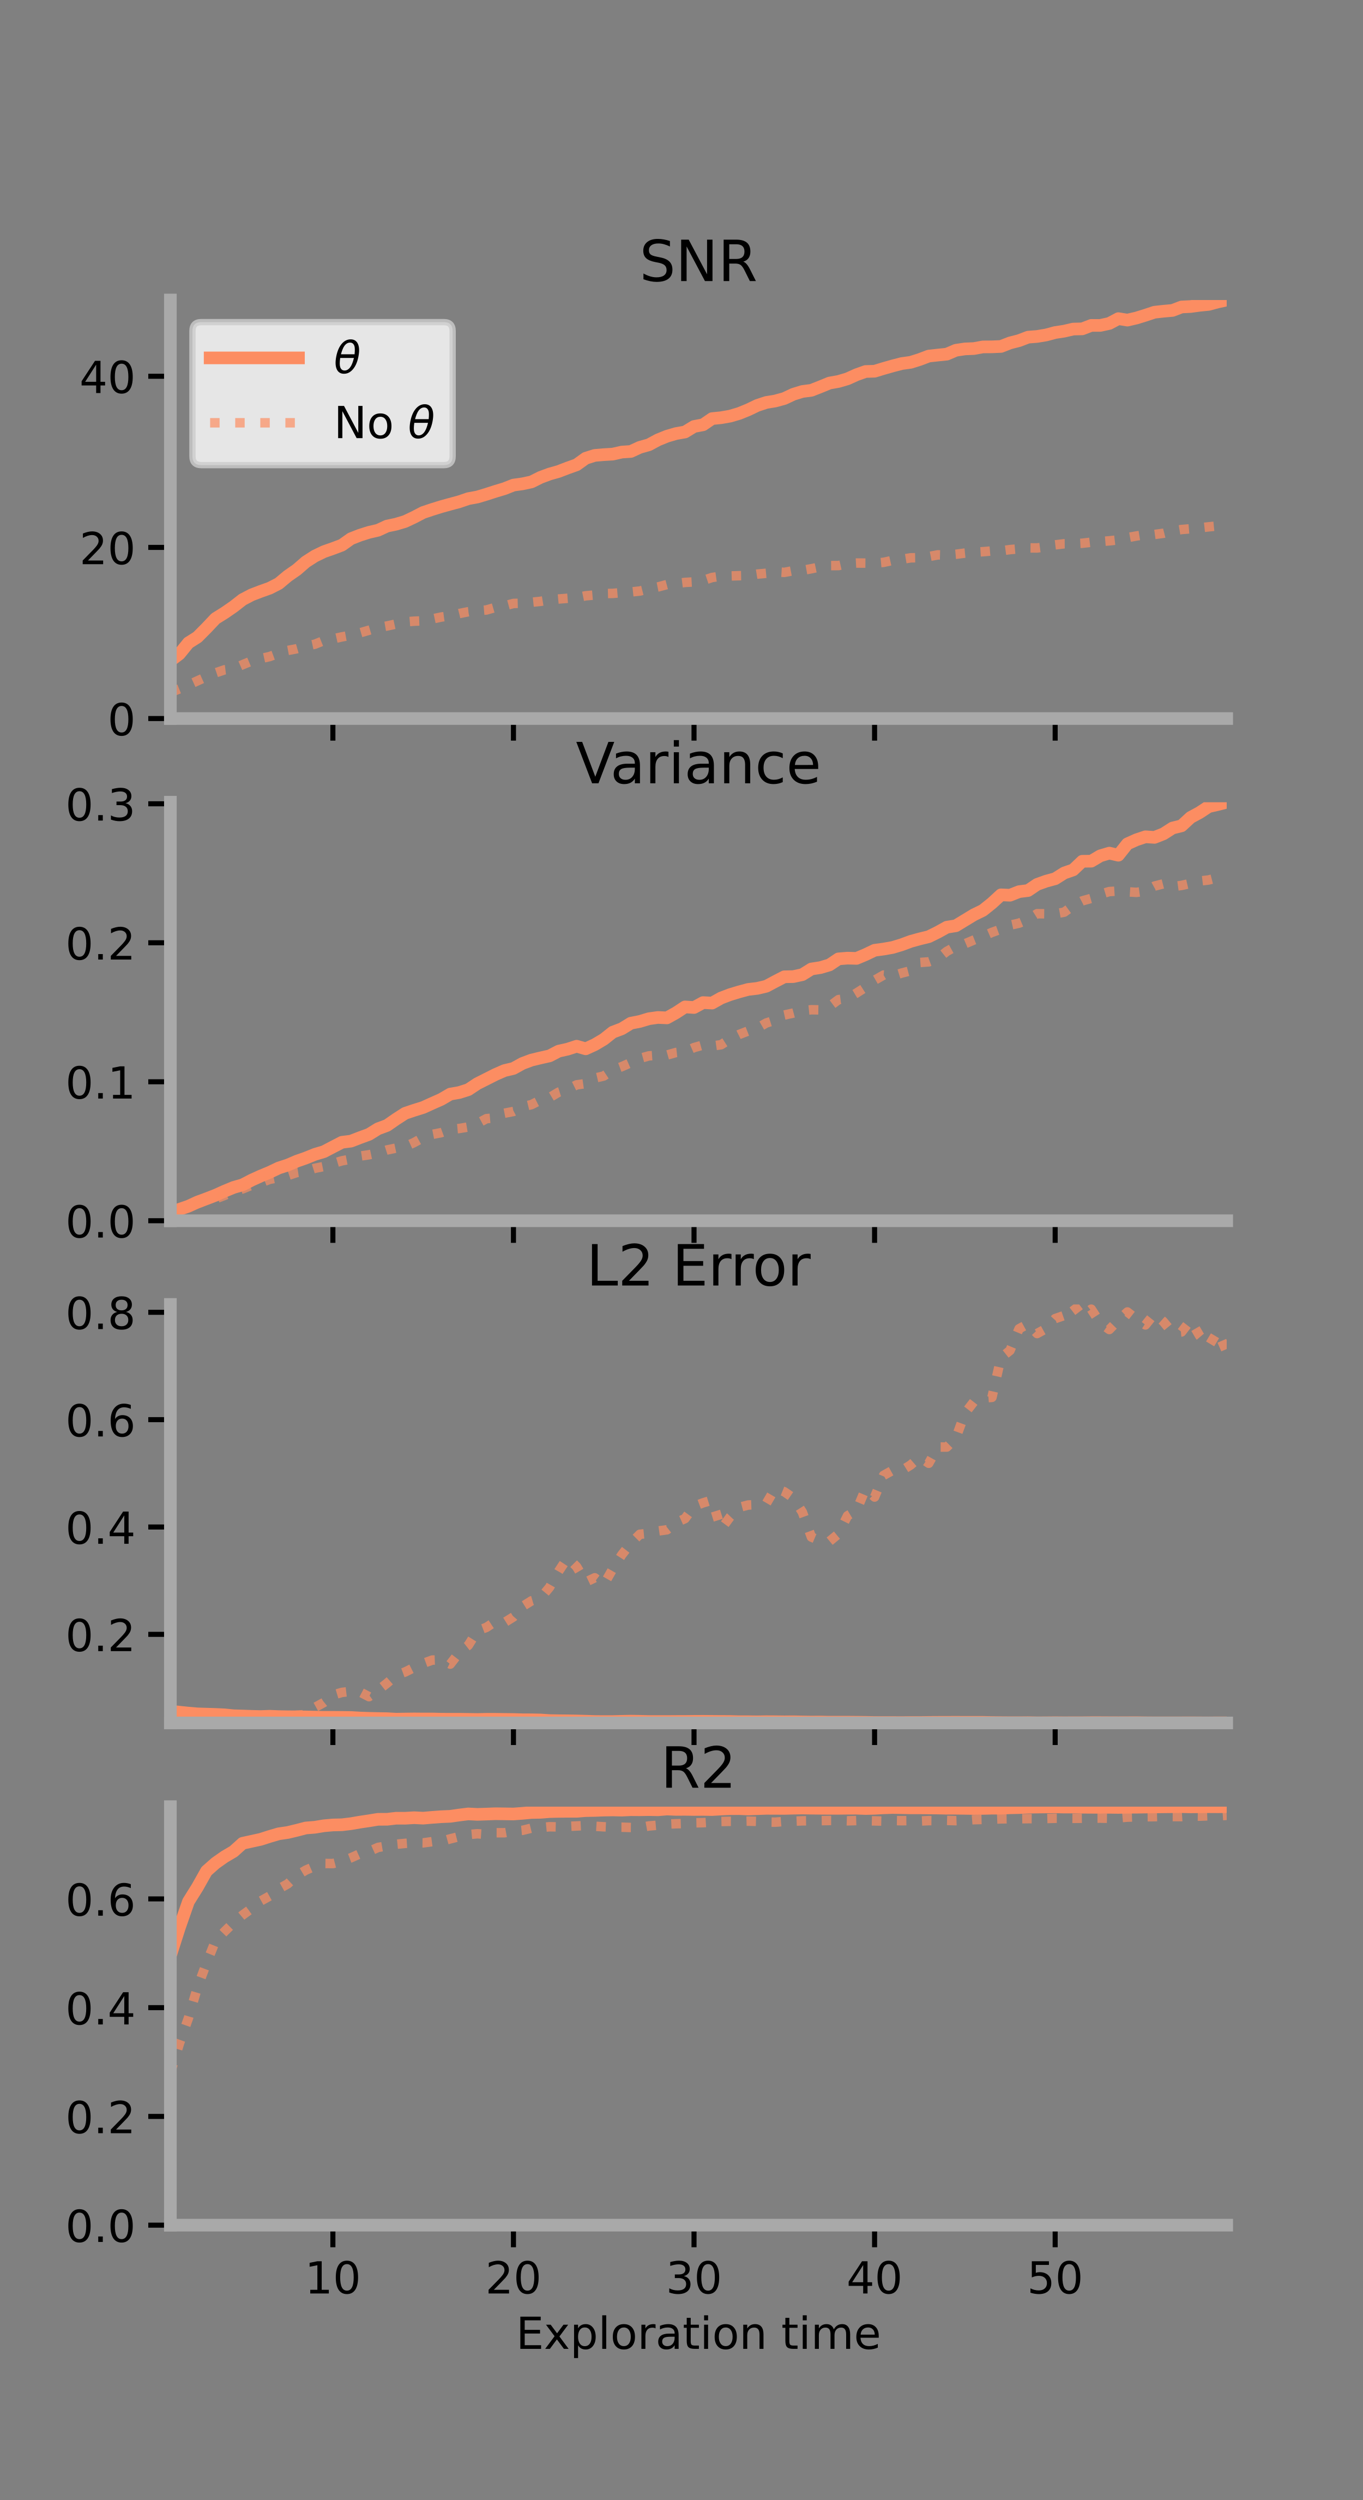 <?xml version="1.0" encoding="utf-8" standalone="no"?>
<!DOCTYPE svg PUBLIC "-//W3C//DTD SVG 1.1//EN"
  "http://www.w3.org/Graphics/SVG/1.1/DTD/svg11.dtd">
<!-- Created with matplotlib (https://matplotlib.org/) -->
<svg height="396pt" version="1.1" viewBox="0 0 216 396" width="216pt" xmlns="http://www.w3.org/2000/svg" xmlns:xlink="http://www.w3.org/1999/xlink">
 <rect x="0" y="0" width="216" height="396" fill="#808080" stroke="none"/>
 <defs>
  <style type="text/css">*{stroke-linecap:butt;stroke-linejoin:round;}</style>
 </defs>
 <g id="figure_1">
  <g id="patch_1">
   <path d="M 0 396 
L 216 396 
L 216 0 
L 0 0 
z
" style="fill:none;"/>
  </g>
  <g id="axes_1">
   <g id="patch_2">
    <path d="M 27 113.807 
L 194.4 113.807 
L 194.4 47.52 
L 27 47.52 
z
" style="fill:none;"/>
   </g>
   <g id="matplotlib.axis_1">
    <g id="xtick_1">
     <g id="line2d_1">
      <defs>
       <path d="M 0 0 
L 0 3.5 
" id="m65a895819c" style="stroke:#000000;stroke-width:0.8;"/>
      </defs>
      <g>
       <use style="stroke:#000000;stroke-width:0.8;" x="52.754" xlink:href="#m65a895819c" y="113.807"/>
      </g>
     </g>
    </g>
    <g id="xtick_2">
     <g id="line2d_2">
      <g>
       <use style="stroke:#000000;stroke-width:0.8;" x="81.369" xlink:href="#m65a895819c" y="113.807"/>
      </g>
     </g>
    </g>
    <g id="xtick_3">
     <g id="line2d_3">
      <g>
       <use style="stroke:#000000;stroke-width:0.8;" x="109.984" xlink:href="#m65a895819c" y="113.807"/>
      </g>
     </g>
    </g>
    <g id="xtick_4">
     <g id="line2d_4">
      <g>
       <use style="stroke:#000000;stroke-width:0.8;" x="138.599" xlink:href="#m65a895819c" y="113.807"/>
      </g>
     </g>
    </g>
    <g id="xtick_5">
     <g id="line2d_5">
      <g>
       <use style="stroke:#000000;stroke-width:0.8;" x="167.215" xlink:href="#m65a895819c" y="113.807"/>
      </g>
     </g>
    </g>
   </g>
   <g id="matplotlib.axis_2">
    <g id="ytick_1">
     <g id="line2d_6">
      <defs>
       <path d="M 0 0 
L -3.5 0 
" id="m7d1be592c9" style="stroke:#000000;stroke-width:0.8;"/>
      </defs>
      <g>
       <use style="stroke:#000000;stroke-width:0.8;" x="27" xlink:href="#m7d1be592c9" y="113.807"/>
      </g>
     </g>
     <g id="text_1">
      <!-- 0 -->
      <g transform="translate(17.046 116.466)scale(0.07 -0.07)">
       <defs>
        <path d="M 31.781 66.406 
Q 24.172 66.406 20.328 58.906 
Q 16.5 51.422 16.5 36.375 
Q 16.5 21.391 20.328 13.891 
Q 24.172 6.391 31.781 6.391 
Q 39.453 6.391 43.281 13.891 
Q 47.125 21.391 47.125 36.375 
Q 47.125 51.422 43.281 58.906 
Q 39.453 66.406 31.781 66.406 
z
M 31.781 74.219 
Q 44.047 74.219 50.516 64.516 
Q 56.984 54.828 56.984 36.375 
Q 56.984 17.969 50.516 8.266 
Q 44.047 -1.422 31.781 -1.422 
Q 19.531 -1.422 13.062 8.266 
Q 6.594 17.969 6.594 36.375 
Q 6.594 54.828 13.062 64.516 
Q 19.531 74.219 31.781 74.219 
z
" id="DejaVuSans-48"/>
       </defs>
       <use xlink:href="#DejaVuSans-48"/>
      </g>
     </g>
    </g>
    <g id="ytick_2">
     <g id="line2d_7">
      <g>
       <use style="stroke:#000000;stroke-width:0.8;" x="27" xlink:href="#m7d1be592c9" y="86.701"/>
      </g>
     </g>
     <g id="text_2">
      <!-- 20 -->
      <g transform="translate(12.592 89.36)scale(0.07 -0.07)">
       <defs>
        <path d="M 19.188 8.297 
L 53.609 8.297 
L 53.609 0 
L 7.328 0 
L 7.328 8.297 
Q 12.938 14.109 22.625 23.891 
Q 32.328 33.688 34.812 36.531 
Q 39.547 41.844 41.422 45.531 
Q 43.312 49.219 43.312 52.781 
Q 43.312 58.594 39.234 62.25 
Q 35.156 65.922 28.609 65.922 
Q 23.969 65.922 18.812 64.312 
Q 13.672 62.703 7.812 59.422 
L 7.812 69.391 
Q 13.766 71.781 18.938 73 
Q 24.125 74.219 28.422 74.219 
Q 39.75 74.219 46.484 68.547 
Q 53.219 62.891 53.219 53.422 
Q 53.219 48.922 51.531 44.891 
Q 49.859 40.875 45.406 35.406 
Q 44.188 33.984 37.641 27.219 
Q 31.109 20.453 19.188 8.297 
z
" id="DejaVuSans-50"/>
       </defs>
       <use xlink:href="#DejaVuSans-50"/>
       <use x="63.623" xlink:href="#DejaVuSans-48"/>
      </g>
     </g>
    </g>
    <g id="ytick_3">
     <g id="line2d_8">
      <g>
       <use style="stroke:#000000;stroke-width:0.8;" x="27" xlink:href="#m7d1be592c9" y="59.595"/>
      </g>
     </g>
     <g id="text_3">
      <!-- 40 -->
      <g transform="translate(12.592 62.254)scale(0.07 -0.07)">
       <defs>
        <path d="M 37.797 64.312 
L 12.891 25.391 
L 37.797 25.391 
z
M 35.203 72.906 
L 47.609 72.906 
L 47.609 25.391 
L 58.016 25.391 
L 58.016 17.188 
L 47.609 17.188 
L 47.609 0 
L 37.797 0 
L 37.797 17.188 
L 4.891 17.188 
L 4.891 26.703 
z
" id="DejaVuSans-52"/>
       </defs>
       <use xlink:href="#DejaVuSans-52"/>
       <use x="63.623" xlink:href="#DejaVuSans-48"/>
      </g>
     </g>
    </g>
   </g>
   <g id="line2d_9">
    <path clip-path="url(#p0fc96cd2b2)" d="M 27 104.657 
L 28.431 103.576 
L 29.862 101.817 
L 31.292 100.913 
L 32.723 99.473 
L 34.154 97.961 
L 35.585 97.07 
L 37.015 96.083 
L 38.446 94.967 
L 39.877 94.218 
L 41.308 93.669 
L 42.739 93.16 
L 44.169 92.427 
L 45.6 91.231 
L 47.031 90.234 
L 48.462 88.993 
L 49.892 88.074 
L 51.323 87.383 
L 52.754 86.881 
L 54.185 86.342 
L 55.615 85.327 
L 57.046 84.767 
L 58.477 84.314 
L 59.908 83.985 
L 61.338 83.324 
L 62.769 83.024 
L 64.2 82.593 
L 65.631 81.916 
L 67.061 81.171 
L 68.492 80.694 
L 69.923 80.248 
L 71.354 79.854 
L 72.785 79.469 
L 74.215 78.98 
L 75.646 78.718 
L 77.077 78.29 
L 78.508 77.826 
L 79.938 77.399 
L 81.369 76.832 
L 82.8 76.633 
L 84.23 76.327 
L 85.661 75.611 
L 87.092 75.08 
L 88.523 74.674 
L 89.954 74.125 
L 91.384 73.614 
L 92.815 72.585 
L 94.246 72.133 
L 95.677 72.011 
L 97.108 71.927 
L 98.538 71.603 
L 99.969 71.508 
L 101.4 70.851 
L 102.831 70.448 
L 104.261 69.677 
L 105.692 69.094 
L 107.123 68.675 
L 108.554 68.423 
L 109.984 67.551 
L 111.415 67.28 
L 112.846 66.303 
L 114.277 66.16 
L 115.707 65.909 
L 117.138 65.489 
L 118.569 64.906 
L 120 64.221 
L 121.431 63.745 
L 122.861 63.512 
L 124.292 63.118 
L 125.723 62.448 
L 127.153 62.007 
L 128.584 61.821 
L 130.015 61.261 
L 131.446 60.672 
L 132.877 60.419 
L 134.307 59.998 
L 135.738 59.351 
L 137.169 58.842 
L 138.6 58.799 
L 140.03 58.364 
L 141.461 57.956 
L 142.892 57.586 
L 144.323 57.387 
L 145.753 56.939 
L 147.184 56.396 
L 148.615 56.241 
L 150.046 56.093 
L 151.477 55.48 
L 152.907 55.265 
L 154.338 55.207 
L 155.769 54.947 
L 157.2 54.937 
L 158.63 54.873 
L 160.061 54.316 
L 161.492 53.949 
L 162.923 53.403 
L 164.353 53.291 
L 165.784 53.054 
L 167.215 52.67 
L 168.646 52.453 
L 170.077 52.12 
L 171.507 52.087 
L 172.938 51.541 
L 174.369 51.542 
L 175.8 51.229 
L 177.23 50.469 
L 178.661 50.702 
L 180.092 50.37 
L 181.523 49.928 
L 182.954 49.453 
L 184.384 49.295 
L 185.815 49.168 
L 187.246 48.621 
L 188.677 48.551 
L 190.108 48.355 
L 191.538 48.214 
L 192.969 47.829 
L 194.4 47.52 
" style="fill:none;stroke:#fc8d62;stroke-linecap:square;stroke-width:2;"/>
   </g>
   <g id="line2d_10">
    <path clip-path="url(#p0fc96cd2b2)" d="M 27 109.678 
L 28.431 109.103 
L 29.862 108.486 
L 31.292 107.836 
L 32.723 107.188 
L 34.154 106.573 
L 35.585 106.089 
L 37.015 105.912 
L 38.446 105.279 
L 39.877 104.684 
L 41.308 104.309 
L 42.739 103.992 
L 44.169 103.46 
L 45.6 103.024 
L 47.031 102.754 
L 48.462 102.347 
L 49.892 102.036 
L 51.323 101.46 
L 52.754 101.195 
L 54.185 100.874 
L 55.615 100.612 
L 57.046 100.236 
L 58.477 99.819 
L 59.908 99.391 
L 61.338 99.147 
L 62.769 98.832 
L 64.2 98.501 
L 65.631 98.387 
L 67.061 98.333 
L 68.492 98.04 
L 69.923 97.734 
L 71.354 97.538 
L 72.785 97.177 
L 74.215 96.891 
L 75.646 96.732 
L 77.077 96.616 
L 78.508 96.204 
L 79.938 95.969 
L 81.369 95.579 
L 82.8 95.543 
L 84.23 95.391 
L 85.661 95.246 
L 87.092 95.012 
L 88.523 94.875 
L 89.954 94.763 
L 91.384 94.655 
L 92.815 94.366 
L 94.246 94.244 
L 95.677 94.021 
L 97.108 93.986 
L 98.538 93.868 
L 99.969 93.763 
L 101.4 93.613 
L 102.831 93.253 
L 104.261 92.969 
L 105.692 92.585 
L 107.123 92.422 
L 108.554 92.248 
L 109.984 92.169 
L 111.415 91.944 
L 112.846 91.467 
L 114.277 91.263 
L 115.707 91.228 
L 117.138 91.184 
L 118.569 91.158 
L 120 90.931 
L 121.431 90.799 
L 122.861 90.574 
L 124.292 90.659 
L 125.723 90.388 
L 127.153 90.339 
L 128.584 90.08 
L 130.015 89.778 
L 131.446 89.586 
L 132.877 89.58 
L 134.307 89.259 
L 135.738 89.18 
L 137.169 89.189 
L 138.6 89.194 
L 140.03 89.069 
L 141.461 88.753 
L 142.892 88.59 
L 144.323 88.353 
L 145.753 88.328 
L 147.184 88.155 
L 148.615 87.884 
L 150.046 87.919 
L 151.477 87.793 
L 152.907 87.603 
L 154.338 87.466 
L 155.769 87.383 
L 157.2 87.264 
L 158.63 87.237 
L 160.061 87.05 
L 161.492 86.926 
L 162.923 86.779 
L 164.353 86.79 
L 165.784 86.603 
L 167.215 86.299 
L 168.646 86.128 
L 170.077 86.117 
L 171.507 86.044 
L 172.938 85.879 
L 174.369 85.775 
L 175.8 85.661 
L 177.23 85.501 
L 178.661 85.153 
L 180.092 84.895 
L 181.523 84.669 
L 182.954 84.657 
L 184.384 84.463 
L 185.815 84.103 
L 187.246 83.868 
L 188.677 83.751 
L 190.108 83.603 
L 191.538 83.445 
L 192.969 83.301 
L 194.4 83.127 
" style="fill:none;stroke:#fc8d62;stroke-dasharray:1.5,2.475;stroke-dashoffset:0;stroke-opacity:0.7;stroke-width:1.5;"/>
   </g>
   <g id="patch_3">
    <path d="M 27 113.807 
L 27 47.52 
" style="fill:none;stroke:#a9a9a9;stroke-linecap:square;stroke-linejoin:miter;stroke-width:2;"/>
   </g>
   <g id="patch_4">
    <path d="M 194.4 113.807 
L 194.4 47.52 
" style="fill:none;"/>
   </g>
   <g id="patch_5">
    <path d="M 27 113.807 
L 194.4 113.807 
" style="fill:none;stroke:#a9a9a9;stroke-linecap:square;stroke-linejoin:miter;stroke-width:2;"/>
   </g>
   <g id="patch_6">
    <path d="M 27 47.52 
L 194.4 47.52 
" style="fill:none;"/>
   </g>
   <g id="text_4">
    <!-- SNR -->
    <g transform="translate(101.35 44.52)scale(0.09 -0.09)">
     <defs>
      <path d="M 53.516 70.516 
L 53.516 60.891 
Q 47.906 63.578 42.922 64.891 
Q 37.938 66.219 33.297 66.219 
Q 25.25 66.219 20.875 63.094 
Q 16.5 59.969 16.5 54.203 
Q 16.5 49.359 19.406 46.891 
Q 22.312 44.438 30.422 42.922 
L 36.375 41.703 
Q 47.406 39.594 52.656 34.297 
Q 57.906 29 57.906 20.125 
Q 57.906 9.516 50.797 4.047 
Q 43.703 -1.422 29.984 -1.422 
Q 24.812 -1.422 18.969 -0.25 
Q 13.141 0.922 6.891 3.219 
L 6.891 13.375 
Q 12.891 10.016 18.656 8.297 
Q 24.422 6.594 29.984 6.594 
Q 38.422 6.594 43.016 9.906 
Q 47.609 13.234 47.609 19.391 
Q 47.609 24.75 44.312 27.781 
Q 41.016 30.812 33.5 32.328 
L 27.484 33.5 
Q 16.453 35.688 11.516 40.375 
Q 6.594 45.062 6.594 53.422 
Q 6.594 63.094 13.406 68.656 
Q 20.219 74.219 32.172 74.219 
Q 37.312 74.219 42.625 73.281 
Q 47.953 72.359 53.516 70.516 
z
" id="DejaVuSans-83"/>
      <path d="M 9.812 72.906 
L 23.094 72.906 
L 55.422 11.922 
L 55.422 72.906 
L 64.984 72.906 
L 64.984 0 
L 51.703 0 
L 19.391 60.984 
L 19.391 0 
L 9.812 0 
z
" id="DejaVuSans-78"/>
      <path d="M 44.391 34.188 
Q 47.562 33.109 50.562 29.594 
Q 53.562 26.078 56.594 19.922 
L 66.609 0 
L 56 0 
L 46.688 18.703 
Q 43.062 26.031 39.672 28.422 
Q 36.281 30.812 30.422 30.812 
L 19.672 30.812 
L 19.672 0 
L 9.812 0 
L 9.812 72.906 
L 32.078 72.906 
Q 44.578 72.906 50.734 67.672 
Q 56.891 62.453 56.891 51.906 
Q 56.891 45.016 53.688 40.469 
Q 50.484 35.938 44.391 34.188 
z
M 19.672 64.797 
L 19.672 38.922 
L 32.078 38.922 
Q 39.203 38.922 42.844 42.219 
Q 46.484 45.516 46.484 51.906 
Q 46.484 58.297 42.844 61.547 
Q 39.203 64.797 32.078 64.797 
z
" id="DejaVuSans-82"/>
     </defs>
     <use xlink:href="#DejaVuSans-83"/>
     <use x="63.477" xlink:href="#DejaVuSans-78"/>
     <use x="138.281" xlink:href="#DejaVuSans-82"/>
    </g>
   </g>
   <g id="legend_1">
    <g id="patch_7">
     <path d="M 31.9 73.669 
L 70.33 73.669 
Q 71.73 73.669 71.73 72.269 
L 71.73 52.42 
Q 71.73 51.02 70.33 51.02 
L 31.9 51.02 
Q 30.5 51.02 30.5 52.42 
L 30.5 72.269 
Q 30.5 73.669 31.9 73.669 
z
" style="fill:#ffffff;opacity:0.8;stroke:#cccccc;stroke-linejoin:miter;"/>
    </g>
    <g id="line2d_11">
     <path d="M 33.3 56.689 
L 47.3 56.689 
" style="fill:none;stroke:#fc8d62;stroke-linecap:square;stroke-width:2;"/>
    </g>
    <g id="line2d_12"/>
    <g id="text_5">
     <!-- $\theta$ -->
     <g transform="translate(52.9 59.139)scale(0.07 -0.07)">
      <defs>
       <path d="M 45.516 34.672 
L 14.453 34.672 
Q 12.359 20.062 14.5 13.875 
Q 17.188 6.25 24.469 6.25 
Q 31.781 6.25 37.359 13.922 
Q 42.234 20.656 45.516 34.672 
z
M 47.016 42.969 
Q 48.344 56.844 46.625 61.719 
Q 43.953 69.438 36.766 69.438 
Q 29.297 69.438 23.828 61.812 
Q 19.531 55.672 16.156 42.969 
z
M 38.188 76.766 
Q 49.906 76.766 54.594 66.406 
Q 59.281 56.109 55.719 37.844 
Q 52.203 19.625 43.453 9.281 
Q 34.766 -1.125 23.047 -1.125 
Q 11.281 -1.125 6.641 9.281 
Q 2 19.625 5.516 37.844 
Q 9.078 56.109 17.719 66.406 
Q 26.422 76.766 38.188 76.766 
z
" id="DejaVuSans-Oblique-952"/>
      </defs>
      <use transform="translate(0 0.234)" xlink:href="#DejaVuSans-Oblique-952"/>
     </g>
    </g>
    <g id="line2d_13">
     <path d="M 33.3 66.964 
L 47.3 66.964 
" style="fill:none;stroke:#fc8d62;stroke-dasharray:1.5,2.475;stroke-dashoffset:0;stroke-opacity:0.7;stroke-width:1.5;"/>
    </g>
    <g id="line2d_14"/>
    <g id="text_6">
     <!-- No $\theta$ -->
     <g transform="translate(52.9 69.414)scale(0.07 -0.07)">
      <defs>
       <path d="M 30.609 48.391 
Q 23.391 48.391 19.188 42.75 
Q 14.984 37.109 14.984 27.297 
Q 14.984 17.484 19.156 11.844 
Q 23.344 6.203 30.609 6.203 
Q 37.797 6.203 41.984 11.859 
Q 46.188 17.531 46.188 27.297 
Q 46.188 37.016 41.984 42.703 
Q 37.797 48.391 30.609 48.391 
z
M 30.609 56 
Q 42.328 56 49.016 48.375 
Q 55.719 40.766 55.719 27.297 
Q 55.719 13.875 49.016 6.219 
Q 42.328 -1.422 30.609 -1.422 
Q 18.844 -1.422 12.172 6.219 
Q 5.516 13.875 5.516 27.297 
Q 5.516 40.766 12.172 48.375 
Q 18.844 56 30.609 56 
z
" id="DejaVuSans-111"/>
       <path id="DejaVuSans-32"/>
      </defs>
      <use transform="translate(0 0.234)" xlink:href="#DejaVuSans-78"/>
      <use transform="translate(74.805 0.234)" xlink:href="#DejaVuSans-111"/>
      <use transform="translate(135.986 0.234)" xlink:href="#DejaVuSans-32"/>
      <use transform="translate(167.773 0.234)" xlink:href="#DejaVuSans-Oblique-952"/>
     </g>
    </g>
   </g>
  </g>
  <g id="axes_2">
   <g id="patch_8">
    <path d="M 27 193.351 
L 194.4 193.351 
L 194.4 127.064 
L 27 127.064 
z
" style="fill:none;"/>
   </g>
   <g id="matplotlib.axis_3">
    <g id="xtick_6">
     <g id="line2d_15">
      <g>
       <use style="stroke:#000000;stroke-width:0.8;" x="52.754" xlink:href="#m65a895819c" y="193.351"/>
      </g>
     </g>
    </g>
    <g id="xtick_7">
     <g id="line2d_16">
      <g>
       <use style="stroke:#000000;stroke-width:0.8;" x="81.369" xlink:href="#m65a895819c" y="193.351"/>
      </g>
     </g>
    </g>
    <g id="xtick_8">
     <g id="line2d_17">
      <g>
       <use style="stroke:#000000;stroke-width:0.8;" x="109.984" xlink:href="#m65a895819c" y="193.351"/>
      </g>
     </g>
    </g>
    <g id="xtick_9">
     <g id="line2d_18">
      <g>
       <use style="stroke:#000000;stroke-width:0.8;" x="138.599" xlink:href="#m65a895819c" y="193.351"/>
      </g>
     </g>
    </g>
    <g id="xtick_10">
     <g id="line2d_19">
      <g>
       <use style="stroke:#000000;stroke-width:0.8;" x="167.215" xlink:href="#m65a895819c" y="193.351"/>
      </g>
     </g>
    </g>
   </g>
   <g id="matplotlib.axis_4">
    <g id="ytick_4">
     <g id="line2d_20">
      <g>
       <use style="stroke:#000000;stroke-width:0.8;" x="27" xlink:href="#m7d1be592c9" y="193.351"/>
      </g>
     </g>
     <g id="text_7">
      <!-- 0.0 -->
      <g transform="translate(10.368 196.011)scale(0.07 -0.07)">
       <defs>
        <path d="M 10.688 12.406 
L 21 12.406 
L 21 0 
L 10.688 0 
z
" id="DejaVuSans-46"/>
       </defs>
       <use xlink:href="#DejaVuSans-48"/>
       <use x="63.623" xlink:href="#DejaVuSans-46"/>
       <use x="95.41" xlink:href="#DejaVuSans-48"/>
      </g>
     </g>
    </g>
    <g id="ytick_5">
     <g id="line2d_21">
      <g>
       <use style="stroke:#000000;stroke-width:0.8;" x="27" xlink:href="#m7d1be592c9" y="171.338"/>
      </g>
     </g>
     <g id="text_8">
      <!-- 0.1 -->
      <g transform="translate(10.368 173.997)scale(0.07 -0.07)">
       <defs>
        <path d="M 12.406 8.297 
L 28.516 8.297 
L 28.516 63.922 
L 10.984 60.406 
L 10.984 69.391 
L 28.422 72.906 
L 38.281 72.906 
L 38.281 8.297 
L 54.391 8.297 
L 54.391 0 
L 12.406 0 
z
" id="DejaVuSans-49"/>
       </defs>
       <use xlink:href="#DejaVuSans-48"/>
       <use x="63.623" xlink:href="#DejaVuSans-46"/>
       <use x="95.41" xlink:href="#DejaVuSans-49"/>
      </g>
     </g>
    </g>
    <g id="ytick_6">
     <g id="line2d_22">
      <g>
       <use style="stroke:#000000;stroke-width:0.8;" x="27" xlink:href="#m7d1be592c9" y="149.324"/>
      </g>
     </g>
     <g id="text_9">
      <!-- 0.2 -->
      <g transform="translate(10.368 151.983)scale(0.07 -0.07)">
       <use xlink:href="#DejaVuSans-48"/>
       <use x="63.623" xlink:href="#DejaVuSans-46"/>
       <use x="95.41" xlink:href="#DejaVuSans-50"/>
      </g>
     </g>
    </g>
    <g id="ytick_7">
     <g id="line2d_23">
      <g>
       <use style="stroke:#000000;stroke-width:0.8;" x="27" xlink:href="#m7d1be592c9" y="127.31"/>
      </g>
     </g>
     <g id="text_10">
      <!-- 0.3 -->
      <g transform="translate(10.368 129.97)scale(0.07 -0.07)">
       <defs>
        <path d="M 40.578 39.312 
Q 47.656 37.797 51.625 33 
Q 55.609 28.219 55.609 21.188 
Q 55.609 10.406 48.188 4.484 
Q 40.766 -1.422 27.094 -1.422 
Q 22.516 -1.422 17.656 -0.516 
Q 12.797 0.391 7.625 2.203 
L 7.625 11.719 
Q 11.719 9.328 16.594 8.109 
Q 21.484 6.891 26.812 6.891 
Q 36.078 6.891 40.938 10.547 
Q 45.797 14.203 45.797 21.188 
Q 45.797 27.641 41.281 31.266 
Q 36.766 34.906 28.719 34.906 
L 20.219 34.906 
L 20.219 43.016 
L 29.109 43.016 
Q 36.375 43.016 40.234 45.922 
Q 44.094 48.828 44.094 54.297 
Q 44.094 59.906 40.109 62.906 
Q 36.141 65.922 28.719 65.922 
Q 24.656 65.922 20.016 65.031 
Q 15.375 64.156 9.812 62.312 
L 9.812 71.094 
Q 15.438 72.656 20.344 73.438 
Q 25.25 74.219 29.594 74.219 
Q 40.828 74.219 47.359 69.109 
Q 53.906 64.016 53.906 55.328 
Q 53.906 49.266 50.438 45.094 
Q 46.969 40.922 40.578 39.312 
z
" id="DejaVuSans-51"/>
       </defs>
       <use xlink:href="#DejaVuSans-48"/>
       <use x="63.623" xlink:href="#DejaVuSans-46"/>
       <use x="95.41" xlink:href="#DejaVuSans-51"/>
      </g>
     </g>
    </g>
   </g>
   <g id="line2d_24">
    <path clip-path="url(#p25cc040f44)" d="M 27 192.238 
L 28.431 191.542 
L 29.862 191.052 
L 31.292 190.393 
L 32.723 189.866 
L 34.154 189.312 
L 35.585 188.667 
L 37.015 188.075 
L 38.446 187.665 
L 39.877 186.921 
L 41.308 186.27 
L 42.739 185.677 
L 44.169 184.995 
L 45.6 184.533 
L 47.031 183.92 
L 48.462 183.418 
L 49.892 182.841 
L 51.323 182.413 
L 52.754 181.666 
L 54.185 180.925 
L 55.615 180.745 
L 57.046 180.194 
L 58.477 179.67 
L 59.908 178.784 
L 61.338 178.255 
L 62.769 177.262 
L 64.2 176.338 
L 65.631 175.855 
L 67.061 175.41 
L 68.492 174.76 
L 69.923 174.126 
L 71.354 173.293 
L 72.785 173.043 
L 74.215 172.587 
L 75.646 171.638 
L 77.077 170.918 
L 78.508 170.194 
L 79.938 169.569 
L 81.369 169.228 
L 82.8 168.437 
L 84.23 167.903 
L 85.661 167.559 
L 87.092 167.239 
L 88.523 166.493 
L 89.954 166.174 
L 91.384 165.708 
L 92.815 166.12 
L 94.246 165.466 
L 95.677 164.619 
L 97.108 163.486 
L 98.538 162.945 
L 99.969 162.065 
L 101.4 161.785 
L 102.831 161.355 
L 104.261 161.155 
L 105.692 161.22 
L 107.123 160.422 
L 108.554 159.483 
L 109.984 159.577 
L 111.415 158.799 
L 112.846 158.876 
L 114.277 158.074 
L 115.707 157.532 
L 117.138 157.097 
L 118.569 156.714 
L 120 156.547 
L 121.431 156.213 
L 122.861 155.45 
L 124.292 154.712 
L 125.723 154.682 
L 127.153 154.369 
L 128.584 153.476 
L 130.015 153.256 
L 131.446 152.833 
L 132.877 151.875 
L 134.307 151.759 
L 135.738 151.798 
L 137.169 151.197 
L 138.6 150.513 
L 140.03 150.319 
L 141.461 150.066 
L 142.892 149.634 
L 144.323 149.102 
L 145.753 148.71 
L 147.184 148.358 
L 148.615 147.652 
L 150.046 146.859 
L 151.477 146.628 
L 152.907 145.757 
L 154.338 144.89 
L 155.769 144.192 
L 157.2 143.047 
L 158.63 141.732 
L 160.061 141.794 
L 161.492 141.23 
L 162.923 141.049 
L 164.353 140.08 
L 165.784 139.567 
L 167.215 139.18 
L 168.646 138.274 
L 170.077 137.777 
L 171.507 136.416 
L 172.938 136.401 
L 174.369 135.55 
L 175.8 135.127 
L 177.23 135.456 
L 178.661 133.658 
L 180.092 133.013 
L 181.523 132.537 
L 182.954 132.632 
L 184.384 132.069 
L 185.815 131.151 
L 187.246 130.797 
L 188.677 129.475 
L 190.108 128.701 
L 191.538 127.757 
L 192.969 127.431 
L 194.4 127.064 
" style="fill:none;stroke:#fc8d62;stroke-linecap:square;stroke-width:2;"/>
   </g>
   <g id="line2d_25">
    <path clip-path="url(#p25cc040f44)" d="M 27 192.332 
L 28.431 191.774 
L 29.862 191.18 
L 31.292 190.672 
L 32.723 190.13 
L 34.154 189.882 
L 35.585 189.338 
L 37.015 188.708 
L 38.446 188.309 
L 39.877 187.72 
L 41.308 187.333 
L 42.739 186.792 
L 44.169 186.508 
L 45.6 186.196 
L 47.031 185.72 
L 48.462 185.502 
L 49.892 185.047 
L 51.323 184.759 
L 52.754 184.287 
L 54.185 183.861 
L 55.615 183.584 
L 57.046 183.114 
L 58.477 182.901 
L 59.908 182.601 
L 61.338 182.139 
L 62.769 181.839 
L 64.2 181.618 
L 65.631 180.96 
L 67.061 180.173 
L 68.492 179.679 
L 69.923 179.398 
L 71.354 178.871 
L 72.785 178.74 
L 74.215 178.495 
L 75.646 177.956 
L 77.077 177.183 
L 78.508 177.058 
L 79.938 176.318 
L 81.369 176.044 
L 82.8 175.302 
L 84.23 174.957 
L 85.661 174.235 
L 87.092 173.841 
L 88.523 172.986 
L 89.954 172.534 
L 91.384 171.828 
L 92.815 171.629 
L 94.246 170.765 
L 95.677 170.426 
L 97.108 169.473 
L 98.538 168.944 
L 99.969 168.307 
L 101.4 167.636 
L 102.831 167.24 
L 104.261 167.14 
L 105.692 167.109 
L 107.123 166.704 
L 108.554 166.55 
L 109.984 165.924 
L 111.415 165.521 
L 112.846 165.672 
L 114.277 165.473 
L 115.707 164.565 
L 117.138 163.848 
L 118.569 163.291 
L 120 162.853 
L 121.431 162.03 
L 122.861 161.578 
L 124.292 160.77 
L 125.723 160.454 
L 127.153 160.07 
L 128.584 159.932 
L 130.015 159.957 
L 131.446 159.406 
L 132.877 158.331 
L 134.307 158.145 
L 135.738 157.283 
L 137.169 156.366 
L 138.6 155.253 
L 140.03 154.437 
L 141.461 154.565 
L 142.892 154.123 
L 144.323 153.752 
L 145.753 152.45 
L 147.184 152.346 
L 148.615 151.816 
L 150.046 150.684 
L 151.477 149.894 
L 152.907 149.487 
L 154.338 148.881 
L 155.769 148.307 
L 157.2 147.678 
L 158.63 147.162 
L 160.061 146.54 
L 161.492 146.22 
L 162.923 145.617 
L 164.353 144.72 
L 165.784 144.735 
L 167.215 144.732 
L 168.646 144.478 
L 170.077 143.437 
L 171.507 142.692 
L 172.938 142.285 
L 174.369 141.644 
L 175.8 141.212 
L 177.23 141.126 
L 178.661 141.252 
L 180.092 141.341 
L 181.523 141.144 
L 182.954 140.349 
L 184.384 139.981 
L 185.815 140.437 
L 187.246 140.24 
L 188.677 139.916 
L 190.108 139.547 
L 191.538 139.379 
L 192.969 139.013 
L 194.4 139.013 
" style="fill:none;stroke:#fc8d62;stroke-dasharray:1.5,2.475;stroke-dashoffset:0;stroke-opacity:0.7;stroke-width:1.5;"/>
   </g>
   <g id="patch_9">
    <path d="M 27 193.351 
L 27 127.064 
" style="fill:none;stroke:#a9a9a9;stroke-linecap:square;stroke-linejoin:miter;stroke-width:2;"/>
   </g>
   <g id="patch_10">
    <path d="M 194.4 193.351 
L 194.4 127.064 
" style="fill:none;"/>
   </g>
   <g id="patch_11">
    <path d="M 27 193.351 
L 194.4 193.351 
" style="fill:none;stroke:#a9a9a9;stroke-linecap:square;stroke-linejoin:miter;stroke-width:2;"/>
   </g>
   <g id="patch_12">
    <path d="M 27 127.064 
L 194.4 127.064 
" style="fill:none;"/>
   </g>
   <g id="text_11">
    <!-- Variance -->
    <g transform="translate(91.26 124.064)scale(0.09 -0.09)">
     <defs>
      <path d="M 28.609 0 
L 0.781 72.906 
L 11.078 72.906 
L 34.188 11.531 
L 57.328 72.906 
L 67.578 72.906 
L 39.797 0 
z
" id="DejaVuSans-86"/>
      <path d="M 34.281 27.484 
Q 23.391 27.484 19.188 25 
Q 14.984 22.516 14.984 16.5 
Q 14.984 11.719 18.141 8.906 
Q 21.297 6.109 26.703 6.109 
Q 34.188 6.109 38.703 11.406 
Q 43.219 16.703 43.219 25.484 
L 43.219 27.484 
z
M 52.203 31.203 
L 52.203 0 
L 43.219 0 
L 43.219 8.297 
Q 40.141 3.328 35.547 0.953 
Q 30.953 -1.422 24.312 -1.422 
Q 15.922 -1.422 10.953 3.297 
Q 6 8.016 6 15.922 
Q 6 25.141 12.172 29.828 
Q 18.359 34.516 30.609 34.516 
L 43.219 34.516 
L 43.219 35.406 
Q 43.219 41.609 39.141 45 
Q 35.062 48.391 27.688 48.391 
Q 23 48.391 18.547 47.266 
Q 14.109 46.141 10.016 43.891 
L 10.016 52.203 
Q 14.938 54.109 19.578 55.047 
Q 24.219 56 28.609 56 
Q 40.484 56 46.344 49.844 
Q 52.203 43.703 52.203 31.203 
z
" id="DejaVuSans-97"/>
      <path d="M 41.109 46.297 
Q 39.594 47.172 37.812 47.578 
Q 36.031 48 33.891 48 
Q 26.266 48 22.188 43.047 
Q 18.109 38.094 18.109 28.812 
L 18.109 0 
L 9.078 0 
L 9.078 54.688 
L 18.109 54.688 
L 18.109 46.188 
Q 20.953 51.172 25.484 53.578 
Q 30.031 56 36.531 56 
Q 37.453 56 38.578 55.875 
Q 39.703 55.766 41.062 55.516 
z
" id="DejaVuSans-114"/>
      <path d="M 9.422 54.688 
L 18.406 54.688 
L 18.406 0 
L 9.422 0 
z
M 9.422 75.984 
L 18.406 75.984 
L 18.406 64.594 
L 9.422 64.594 
z
" id="DejaVuSans-105"/>
      <path d="M 54.891 33.016 
L 54.891 0 
L 45.906 0 
L 45.906 32.719 
Q 45.906 40.484 42.875 44.328 
Q 39.844 48.188 33.797 48.188 
Q 26.516 48.188 22.312 43.547 
Q 18.109 38.922 18.109 30.906 
L 18.109 0 
L 9.078 0 
L 9.078 54.688 
L 18.109 54.688 
L 18.109 46.188 
Q 21.344 51.125 25.703 53.562 
Q 30.078 56 35.797 56 
Q 45.219 56 50.047 50.172 
Q 54.891 44.344 54.891 33.016 
z
" id="DejaVuSans-110"/>
      <path d="M 48.781 52.594 
L 48.781 44.188 
Q 44.969 46.297 41.141 47.344 
Q 37.312 48.391 33.406 48.391 
Q 24.656 48.391 19.812 42.844 
Q 14.984 37.312 14.984 27.297 
Q 14.984 17.281 19.812 11.734 
Q 24.656 6.203 33.406 6.203 
Q 37.312 6.203 41.141 7.25 
Q 44.969 8.297 48.781 10.406 
L 48.781 2.094 
Q 45.016 0.344 40.984 -0.531 
Q 36.969 -1.422 32.422 -1.422 
Q 20.062 -1.422 12.781 6.344 
Q 5.516 14.109 5.516 27.297 
Q 5.516 40.672 12.859 48.328 
Q 20.219 56 33.016 56 
Q 37.156 56 41.109 55.141 
Q 45.062 54.297 48.781 52.594 
z
" id="DejaVuSans-99"/>
      <path d="M 56.203 29.594 
L 56.203 25.203 
L 14.891 25.203 
Q 15.484 15.922 20.484 11.062 
Q 25.484 6.203 34.422 6.203 
Q 39.594 6.203 44.453 7.469 
Q 49.312 8.734 54.109 11.281 
L 54.109 2.781 
Q 49.266 0.734 44.188 -0.344 
Q 39.109 -1.422 33.891 -1.422 
Q 20.797 -1.422 13.156 6.188 
Q 5.516 13.812 5.516 26.812 
Q 5.516 40.234 12.766 48.109 
Q 20.016 56 32.328 56 
Q 43.359 56 49.781 48.891 
Q 56.203 41.797 56.203 29.594 
z
M 47.219 32.234 
Q 47.125 39.594 43.094 43.984 
Q 39.062 48.391 32.422 48.391 
Q 24.906 48.391 20.391 44.141 
Q 15.875 39.891 15.188 32.172 
z
" id="DejaVuSans-101"/>
     </defs>
     <use xlink:href="#DejaVuSans-86"/>
     <use x="60.658" xlink:href="#DejaVuSans-97"/>
     <use x="121.938" xlink:href="#DejaVuSans-114"/>
     <use x="163.051" xlink:href="#DejaVuSans-105"/>
     <use x="190.834" xlink:href="#DejaVuSans-97"/>
     <use x="252.113" xlink:href="#DejaVuSans-110"/>
     <use x="315.492" xlink:href="#DejaVuSans-99"/>
     <use x="370.473" xlink:href="#DejaVuSans-101"/>
    </g>
   </g>
  </g>
  <g id="axes_3">
   <g id="patch_13">
    <path d="M 27 272.896 
L 194.4 272.896 
L 194.4 206.609 
L 27 206.609 
z
" style="fill:none;"/>
   </g>
   <g id="matplotlib.axis_5">
    <g id="xtick_11">
     <g id="line2d_26">
      <g>
       <use style="stroke:#000000;stroke-width:0.8;" x="52.754" xlink:href="#m65a895819c" y="272.896"/>
      </g>
     </g>
    </g>
    <g id="xtick_12">
     <g id="line2d_27">
      <g>
       <use style="stroke:#000000;stroke-width:0.8;" x="81.369" xlink:href="#m65a895819c" y="272.896"/>
      </g>
     </g>
    </g>
    <g id="xtick_13">
     <g id="line2d_28">
      <g>
       <use style="stroke:#000000;stroke-width:0.8;" x="109.984" xlink:href="#m65a895819c" y="272.896"/>
      </g>
     </g>
    </g>
    <g id="xtick_14">
     <g id="line2d_29">
      <g>
       <use style="stroke:#000000;stroke-width:0.8;" x="138.599" xlink:href="#m65a895819c" y="272.896"/>
      </g>
     </g>
    </g>
    <g id="xtick_15">
     <g id="line2d_30">
      <g>
       <use style="stroke:#000000;stroke-width:0.8;" x="167.215" xlink:href="#m65a895819c" y="272.896"/>
      </g>
     </g>
    </g>
   </g>
   <g id="matplotlib.axis_6">
    <g id="ytick_8">
     <g id="line2d_31">
      <g>
       <use style="stroke:#000000;stroke-width:0.8;" x="27" xlink:href="#m7d1be592c9" y="258.865"/>
      </g>
     </g>
     <g id="text_12">
      <!-- 0.2 -->
      <g transform="translate(10.368 261.524)scale(0.07 -0.07)">
       <use xlink:href="#DejaVuSans-48"/>
       <use x="63.623" xlink:href="#DejaVuSans-46"/>
       <use x="95.41" xlink:href="#DejaVuSans-50"/>
      </g>
     </g>
    </g>
    <g id="ytick_9">
     <g id="line2d_32">
      <g>
       <use style="stroke:#000000;stroke-width:0.8;" x="27" xlink:href="#m7d1be592c9" y="241.86"/>
      </g>
     </g>
     <g id="text_13">
      <!-- 0.4 -->
      <g transform="translate(10.368 244.52)scale(0.07 -0.07)">
       <use xlink:href="#DejaVuSans-48"/>
       <use x="63.623" xlink:href="#DejaVuSans-46"/>
       <use x="95.41" xlink:href="#DejaVuSans-52"/>
      </g>
     </g>
    </g>
    <g id="ytick_10">
     <g id="line2d_33">
      <g>
       <use style="stroke:#000000;stroke-width:0.8;" x="27" xlink:href="#m7d1be592c9" y="224.856"/>
      </g>
     </g>
     <g id="text_14">
      <!-- 0.6 -->
      <g transform="translate(10.368 227.515)scale(0.07 -0.07)">
       <defs>
        <path d="M 33.016 40.375 
Q 26.375 40.375 22.484 35.828 
Q 18.609 31.297 18.609 23.391 
Q 18.609 15.531 22.484 10.953 
Q 26.375 6.391 33.016 6.391 
Q 39.656 6.391 43.531 10.953 
Q 47.406 15.531 47.406 23.391 
Q 47.406 31.297 43.531 35.828 
Q 39.656 40.375 33.016 40.375 
z
M 52.594 71.297 
L 52.594 62.312 
Q 48.875 64.062 45.094 64.984 
Q 41.312 65.922 37.594 65.922 
Q 27.828 65.922 22.672 59.328 
Q 17.531 52.734 16.797 39.406 
Q 19.672 43.656 24.016 45.922 
Q 28.375 48.188 33.594 48.188 
Q 44.578 48.188 50.953 41.516 
Q 57.328 34.859 57.328 23.391 
Q 57.328 12.156 50.688 5.359 
Q 44.047 -1.422 33.016 -1.422 
Q 20.359 -1.422 13.672 8.266 
Q 6.984 17.969 6.984 36.375 
Q 6.984 53.656 15.188 63.938 
Q 23.391 74.219 37.203 74.219 
Q 40.922 74.219 44.703 73.484 
Q 48.484 72.75 52.594 71.297 
z
" id="DejaVuSans-54"/>
       </defs>
       <use xlink:href="#DejaVuSans-48"/>
       <use x="63.623" xlink:href="#DejaVuSans-46"/>
       <use x="95.41" xlink:href="#DejaVuSans-54"/>
      </g>
     </g>
    </g>
    <g id="ytick_11">
     <g id="line2d_34">
      <g>
       <use style="stroke:#000000;stroke-width:0.8;" x="27" xlink:href="#m7d1be592c9" y="207.851"/>
      </g>
     </g>
     <g id="text_15">
      <!-- 0.8 -->
      <g transform="translate(10.368 210.511)scale(0.07 -0.07)">
       <defs>
        <path d="M 31.781 34.625 
Q 24.75 34.625 20.719 30.859 
Q 16.703 27.094 16.703 20.516 
Q 16.703 13.922 20.719 10.156 
Q 24.75 6.391 31.781 6.391 
Q 38.812 6.391 42.859 10.172 
Q 46.922 13.969 46.922 20.516 
Q 46.922 27.094 42.891 30.859 
Q 38.875 34.625 31.781 34.625 
z
M 21.922 38.812 
Q 15.578 40.375 12.031 44.719 
Q 8.5 49.078 8.5 55.328 
Q 8.5 64.062 14.719 69.141 
Q 20.953 74.219 31.781 74.219 
Q 42.672 74.219 48.875 69.141 
Q 55.078 64.062 55.078 55.328 
Q 55.078 49.078 51.531 44.719 
Q 48 40.375 41.703 38.812 
Q 48.828 37.156 52.797 32.312 
Q 56.781 27.484 56.781 20.516 
Q 56.781 9.906 50.312 4.234 
Q 43.844 -1.422 31.781 -1.422 
Q 19.734 -1.422 13.25 4.234 
Q 6.781 9.906 6.781 20.516 
Q 6.781 27.484 10.781 32.312 
Q 14.797 37.156 21.922 38.812 
z
M 18.312 54.391 
Q 18.312 48.734 21.844 45.562 
Q 25.391 42.391 31.781 42.391 
Q 38.141 42.391 41.719 45.562 
Q 45.312 48.734 45.312 54.391 
Q 45.312 60.062 41.719 63.234 
Q 38.141 66.406 31.781 66.406 
Q 25.391 66.406 21.844 63.234 
Q 18.312 60.062 18.312 54.391 
z
" id="DejaVuSans-56"/>
       </defs>
       <use xlink:href="#DejaVuSans-48"/>
       <use x="63.623" xlink:href="#DejaVuSans-46"/>
       <use x="95.41" xlink:href="#DejaVuSans-56"/>
      </g>
     </g>
    </g>
   </g>
   <g id="line2d_35">
    <path clip-path="url(#p7c9b131692)" d="M 27 271.044 
L 28.431 271.19 
L 29.862 271.337 
L 31.292 271.459 
L 32.723 271.501 
L 34.154 271.546 
L 35.585 271.613 
L 37.015 271.755 
L 38.446 271.799 
L 39.877 271.848 
L 41.308 271.885 
L 42.739 271.833 
L 44.169 271.891 
L 45.6 271.916 
L 47.031 271.924 
L 48.462 271.941 
L 49.892 271.972 
L 51.323 272.004 
L 52.754 272.002 
L 54.185 272.014 
L 55.615 272.031 
L 57.046 272.116 
L 58.477 272.165 
L 59.908 272.196 
L 61.338 272.22 
L 62.769 272.298 
L 64.2 272.275 
L 65.631 272.256 
L 67.061 272.27 
L 68.492 272.265 
L 69.923 272.302 
L 71.354 272.308 
L 72.785 272.306 
L 74.215 272.327 
L 75.646 272.347 
L 77.077 272.315 
L 78.508 272.316 
L 79.938 272.335 
L 81.369 272.35 
L 82.8 272.392 
L 84.23 272.398 
L 85.661 272.425 
L 87.092 272.522 
L 88.523 272.547 
L 89.954 272.561 
L 91.384 272.583 
L 92.815 272.621 
L 94.246 272.667 
L 95.677 272.679 
L 97.108 272.676 
L 98.538 272.64 
L 99.969 272.611 
L 101.4 272.635 
L 102.831 272.669 
L 104.261 272.67 
L 105.692 272.672 
L 107.123 272.662 
L 108.554 272.659 
L 109.984 272.644 
L 111.415 272.637 
L 112.846 272.649 
L 114.277 272.66 
L 115.707 272.664 
L 117.138 272.702 
L 118.569 272.701 
L 120 272.719 
L 121.431 272.695 
L 122.861 272.703 
L 124.292 272.721 
L 125.723 272.708 
L 127.153 272.737 
L 128.584 272.758 
L 130.015 272.748 
L 131.446 272.776 
L 132.877 272.774 
L 134.307 272.774 
L 135.738 272.785 
L 137.169 272.799 
L 138.6 272.828 
L 140.03 272.831 
L 141.461 272.831 
L 142.892 272.84 
L 144.323 272.824 
L 145.753 272.83 
L 147.184 272.809 
L 148.615 272.8 
L 150.046 272.797 
L 151.477 272.791 
L 152.907 272.798 
L 154.338 272.797 
L 155.769 272.799 
L 157.2 272.83 
L 158.63 272.845 
L 160.061 272.855 
L 161.492 272.857 
L 162.923 272.845 
L 164.353 272.873 
L 165.784 272.866 
L 167.215 272.854 
L 168.646 272.866 
L 170.077 272.86 
L 171.507 272.86 
L 172.938 272.844 
L 174.369 272.845 
L 175.8 272.853 
L 177.23 272.858 
L 178.661 272.853 
L 180.092 272.847 
L 181.523 272.868 
L 182.954 272.878 
L 184.384 272.88 
L 185.815 272.877 
L 187.246 272.875 
L 188.677 272.869 
L 190.108 272.879 
L 191.538 272.887 
L 192.969 272.875 
L 194.4 272.875 
" style="fill:none;stroke:#fc8d62;stroke-linecap:square;stroke-width:2;"/>
   </g>
   <g id="line2d_36">
    <path clip-path="url(#p7c9b131692)" d="M 27 271.014 
L 28.431 271.248 
L 29.862 271.424 
L 31.292 271.9 
L 32.723 272.127 
L 34.154 272.422 
L 35.585 272.758 
L 37.015 272.831 
L 38.446 272.896 
L 39.877 272.614 
L 41.308 272.569 
L 42.739 272.507 
L 44.169 272.075 
L 45.6 272.179 
L 47.031 271.665 
L 48.462 271.559 
L 49.892 270.445 
L 51.323 269.655 
L 52.754 268.484 
L 54.185 268.058 
L 55.615 267.899 
L 57.046 267.987 
L 58.477 268.736 
L 59.908 267.725 
L 61.338 266.597 
L 62.769 265.349 
L 64.2 264.824 
L 65.631 264.107 
L 67.061 263.46 
L 68.492 262.938 
L 69.923 262.889 
L 71.354 263.579 
L 72.785 261.73 
L 74.215 260.604 
L 75.646 258.304 
L 77.077 257.762 
L 78.508 256.824 
L 79.938 256.988 
L 81.369 256.098 
L 82.8 254.444 
L 84.23 253.551 
L 85.661 253.132 
L 87.092 251.402 
L 88.523 248.883 
L 89.954 246.713 
L 91.384 248.151 
L 92.815 250.586 
L 94.246 249.904 
L 95.677 250.996 
L 97.108 248.494 
L 98.538 246.264 
L 99.969 244.433 
L 101.4 243.008 
L 102.831 242.871 
L 104.261 242.494 
L 105.692 242.304 
L 107.123 241.167 
L 108.554 240.527 
L 109.984 238.572 
L 111.415 238.035 
L 112.846 237.595 
L 114.277 242.201 
L 115.707 240.256 
L 117.138 238.754 
L 118.569 238.377 
L 120 238.328 
L 121.431 238.149 
L 122.861 235.703 
L 124.292 236.278 
L 125.723 237.266 
L 127.153 239.505 
L 128.584 243.449 
L 130.015 244.056 
L 131.446 244.13 
L 132.877 242.946 
L 134.307 240.082 
L 135.738 239.234 
L 137.169 235.814 
L 138.6 237.115 
L 140.03 233.677 
L 141.461 232.882 
L 142.892 232.925 
L 144.323 232.031 
L 145.753 230.793 
L 147.184 231.766 
L 148.615 229.193 
L 150.046 229.196 
L 151.477 227.779 
L 152.907 223.855 
L 154.338 222.009 
L 155.769 221.435 
L 157.2 221.326 
L 158.63 215.033 
L 160.061 213.902 
L 161.492 210.466 
L 162.923 209.68 
L 164.353 211.22 
L 165.784 210.43 
L 167.215 208.852 
L 168.646 208.36 
L 170.077 206.609 
L 171.507 208.473 
L 172.938 207.356 
L 174.369 209.57 
L 175.8 210.579 
L 177.23 209.114 
L 178.661 207.801 
L 180.092 208.925 
L 181.523 209.853 
L 182.954 208.065 
L 184.384 209.35 
L 185.815 211.096 
L 187.246 210.969 
L 188.677 209.114 
L 190.108 211.571 
L 191.538 213.249 
L 192.969 210.86 
L 194.4 214.122 
" style="fill:none;stroke:#fc8d62;stroke-dasharray:1.5,2.475;stroke-dashoffset:0;stroke-opacity:0.7;stroke-width:1.5;"/>
   </g>
   <g id="patch_14">
    <path d="M 27 272.896 
L 27 206.609 
" style="fill:none;stroke:#a9a9a9;stroke-linecap:square;stroke-linejoin:miter;stroke-width:2;"/>
   </g>
   <g id="patch_15">
    <path d="M 194.4 272.896 
L 194.4 206.609 
" style="fill:none;"/>
   </g>
   <g id="patch_16">
    <path d="M 27 272.896 
L 194.4 272.896 
" style="fill:none;stroke:#a9a9a9;stroke-linecap:square;stroke-linejoin:miter;stroke-width:2;"/>
   </g>
   <g id="patch_17">
    <path d="M 27 206.609 
L 194.4 206.609 
" style="fill:none;"/>
   </g>
   <g id="text_16">
    <!-- L2 Error -->
    <g transform="translate(92.933 203.609)scale(0.09 -0.09)">
     <defs>
      <path d="M 9.812 72.906 
L 19.672 72.906 
L 19.672 8.297 
L 55.172 8.297 
L 55.172 0 
L 9.812 0 
z
" id="DejaVuSans-76"/>
      <path d="M 9.812 72.906 
L 55.906 72.906 
L 55.906 64.594 
L 19.672 64.594 
L 19.672 43.016 
L 54.391 43.016 
L 54.391 34.719 
L 19.672 34.719 
L 19.672 8.297 
L 56.781 8.297 
L 56.781 0 
L 9.812 0 
z
" id="DejaVuSans-69"/>
     </defs>
     <use xlink:href="#DejaVuSans-76"/>
     <use x="55.713" xlink:href="#DejaVuSans-50"/>
     <use x="119.336" xlink:href="#DejaVuSans-32"/>
     <use x="151.123" xlink:href="#DejaVuSans-69"/>
     <use x="214.307" xlink:href="#DejaVuSans-114"/>
     <use x="253.67" xlink:href="#DejaVuSans-114"/>
     <use x="292.533" xlink:href="#DejaVuSans-111"/>
     <use x="353.715" xlink:href="#DejaVuSans-114"/>
    </g>
   </g>
  </g>
  <g id="axes_4">
   <g id="patch_18">
    <path d="M 27 352.44 
L 194.4 352.44 
L 194.4 286.153 
L 27 286.153 
z
" style="fill:none;"/>
   </g>
   <g id="matplotlib.axis_7">
    <g id="xtick_16">
     <g id="line2d_37">
      <g>
       <use style="stroke:#000000;stroke-width:0.8;" x="52.754" xlink:href="#m65a895819c" y="352.44"/>
      </g>
     </g>
     <g id="text_17">
      <!-- 10 -->
      <g transform="translate(48.3 363.259)scale(0.07 -0.07)">
       <use xlink:href="#DejaVuSans-49"/>
       <use x="63.623" xlink:href="#DejaVuSans-48"/>
      </g>
     </g>
    </g>
    <g id="xtick_17">
     <g id="line2d_38">
      <g>
       <use style="stroke:#000000;stroke-width:0.8;" x="81.369" xlink:href="#m65a895819c" y="352.44"/>
      </g>
     </g>
     <g id="text_18">
      <!-- 20 -->
      <g transform="translate(76.915 363.259)scale(0.07 -0.07)">
       <use xlink:href="#DejaVuSans-50"/>
       <use x="63.623" xlink:href="#DejaVuSans-48"/>
      </g>
     </g>
    </g>
    <g id="xtick_18">
     <g id="line2d_39">
      <g>
       <use style="stroke:#000000;stroke-width:0.8;" x="109.984" xlink:href="#m65a895819c" y="352.44"/>
      </g>
     </g>
     <g id="text_19">
      <!-- 30 -->
      <g transform="translate(105.53 363.259)scale(0.07 -0.07)">
       <use xlink:href="#DejaVuSans-51"/>
       <use x="63.623" xlink:href="#DejaVuSans-48"/>
      </g>
     </g>
    </g>
    <g id="xtick_19">
     <g id="line2d_40">
      <g>
       <use style="stroke:#000000;stroke-width:0.8;" x="138.599" xlink:href="#m65a895819c" y="352.44"/>
      </g>
     </g>
     <g id="text_20">
      <!-- 40 -->
      <g transform="translate(134.146 363.259)scale(0.07 -0.07)">
       <use xlink:href="#DejaVuSans-52"/>
       <use x="63.623" xlink:href="#DejaVuSans-48"/>
      </g>
     </g>
    </g>
    <g id="xtick_20">
     <g id="line2d_41">
      <g>
       <use style="stroke:#000000;stroke-width:0.8;" x="167.215" xlink:href="#m65a895819c" y="352.44"/>
      </g>
     </g>
     <g id="text_21">
      <!-- 50 -->
      <g transform="translate(162.761 363.259)scale(0.07 -0.07)">
       <defs>
        <path d="M 10.797 72.906 
L 49.516 72.906 
L 49.516 64.594 
L 19.828 64.594 
L 19.828 46.734 
Q 21.969 47.469 24.109 47.828 
Q 26.266 48.188 28.422 48.188 
Q 40.625 48.188 47.75 41.5 
Q 54.891 34.812 54.891 23.391 
Q 54.891 11.625 47.562 5.094 
Q 40.234 -1.422 26.906 -1.422 
Q 22.312 -1.422 17.547 -0.641 
Q 12.797 0.141 7.719 1.703 
L 7.719 11.625 
Q 12.109 9.234 16.797 8.062 
Q 21.484 6.891 26.703 6.891 
Q 35.156 6.891 40.078 11.328 
Q 45.016 15.766 45.016 23.391 
Q 45.016 31 40.078 35.438 
Q 35.156 39.891 26.703 39.891 
Q 22.75 39.891 18.812 39.016 
Q 14.891 38.141 10.797 36.281 
z
" id="DejaVuSans-53"/>
       </defs>
       <use xlink:href="#DejaVuSans-53"/>
       <use x="63.623" xlink:href="#DejaVuSans-48"/>
      </g>
     </g>
    </g>
    <g id="text_22">
     <!-- Exploration time -->
     <g transform="translate(81.774 372.034)scale(0.07 -0.07)">
      <defs>
       <path d="M 54.891 54.688 
L 35.109 28.078 
L 55.906 0 
L 45.312 0 
L 29.391 21.484 
L 13.484 0 
L 2.875 0 
L 24.125 28.609 
L 4.688 54.688 
L 15.281 54.688 
L 29.781 35.203 
L 44.281 54.688 
z
" id="DejaVuSans-120"/>
       <path d="M 18.109 8.203 
L 18.109 -20.797 
L 9.078 -20.797 
L 9.078 54.688 
L 18.109 54.688 
L 18.109 46.391 
Q 20.953 51.266 25.266 53.625 
Q 29.594 56 35.594 56 
Q 45.562 56 51.781 48.094 
Q 58.016 40.188 58.016 27.297 
Q 58.016 14.406 51.781 6.484 
Q 45.562 -1.422 35.594 -1.422 
Q 29.594 -1.422 25.266 0.953 
Q 20.953 3.328 18.109 8.203 
z
M 48.688 27.297 
Q 48.688 37.203 44.609 42.844 
Q 40.531 48.484 33.406 48.484 
Q 26.266 48.484 22.188 42.844 
Q 18.109 37.203 18.109 27.297 
Q 18.109 17.391 22.188 11.75 
Q 26.266 6.109 33.406 6.109 
Q 40.531 6.109 44.609 11.75 
Q 48.688 17.391 48.688 27.297 
z
" id="DejaVuSans-112"/>
       <path d="M 9.422 75.984 
L 18.406 75.984 
L 18.406 0 
L 9.422 0 
z
" id="DejaVuSans-108"/>
       <path d="M 18.312 70.219 
L 18.312 54.688 
L 36.812 54.688 
L 36.812 47.703 
L 18.312 47.703 
L 18.312 18.016 
Q 18.312 11.328 20.141 9.422 
Q 21.969 7.516 27.594 7.516 
L 36.812 7.516 
L 36.812 0 
L 27.594 0 
Q 17.188 0 13.234 3.875 
Q 9.281 7.766 9.281 18.016 
L 9.281 47.703 
L 2.688 47.703 
L 2.688 54.688 
L 9.281 54.688 
L 9.281 70.219 
z
" id="DejaVuSans-116"/>
       <path d="M 52 44.188 
Q 55.375 50.25 60.062 53.125 
Q 64.75 56 71.094 56 
Q 79.641 56 84.281 50.016 
Q 88.922 44.047 88.922 33.016 
L 88.922 0 
L 79.891 0 
L 79.891 32.719 
Q 79.891 40.578 77.094 44.375 
Q 74.312 48.188 68.609 48.188 
Q 61.625 48.188 57.562 43.547 
Q 53.516 38.922 53.516 30.906 
L 53.516 0 
L 44.484 0 
L 44.484 32.719 
Q 44.484 40.625 41.703 44.406 
Q 38.922 48.188 33.109 48.188 
Q 26.219 48.188 22.156 43.531 
Q 18.109 38.875 18.109 30.906 
L 18.109 0 
L 9.078 0 
L 9.078 54.688 
L 18.109 54.688 
L 18.109 46.188 
Q 21.188 51.219 25.484 53.609 
Q 29.781 56 35.688 56 
Q 41.656 56 45.828 52.969 
Q 50 49.953 52 44.188 
z
" id="DejaVuSans-109"/>
      </defs>
      <use xlink:href="#DejaVuSans-69"/>
      <use x="63.184" xlink:href="#DejaVuSans-120"/>
      <use x="122.363" xlink:href="#DejaVuSans-112"/>
      <use x="185.84" xlink:href="#DejaVuSans-108"/>
      <use x="213.623" xlink:href="#DejaVuSans-111"/>
      <use x="274.805" xlink:href="#DejaVuSans-114"/>
      <use x="315.918" xlink:href="#DejaVuSans-97"/>
      <use x="377.197" xlink:href="#DejaVuSans-116"/>
      <use x="416.406" xlink:href="#DejaVuSans-105"/>
      <use x="444.189" xlink:href="#DejaVuSans-111"/>
      <use x="505.371" xlink:href="#DejaVuSans-110"/>
      <use x="568.75" xlink:href="#DejaVuSans-32"/>
      <use x="600.537" xlink:href="#DejaVuSans-116"/>
      <use x="639.746" xlink:href="#DejaVuSans-105"/>
      <use x="667.529" xlink:href="#DejaVuSans-109"/>
      <use x="764.941" xlink:href="#DejaVuSans-101"/>
     </g>
    </g>
   </g>
   <g id="matplotlib.axis_8">
    <g id="ytick_12">
     <g id="line2d_42">
      <g>
       <use style="stroke:#000000;stroke-width:0.8;" x="27" xlink:href="#m7d1be592c9" y="352.44"/>
      </g>
     </g>
     <g id="text_23">
      <!-- 0.0 -->
      <g transform="translate(10.368 355.099)scale(0.07 -0.07)">
       <use xlink:href="#DejaVuSans-48"/>
       <use x="63.623" xlink:href="#DejaVuSans-46"/>
       <use x="95.41" xlink:href="#DejaVuSans-48"/>
      </g>
     </g>
    </g>
    <g id="ytick_13">
     <g id="line2d_43">
      <g>
       <use style="stroke:#000000;stroke-width:0.8;" x="27" xlink:href="#m7d1be592c9" y="335.215"/>
      </g>
     </g>
     <g id="text_24">
      <!-- 0.2 -->
      <g transform="translate(10.368 337.874)scale(0.07 -0.07)">
       <use xlink:href="#DejaVuSans-48"/>
       <use x="63.623" xlink:href="#DejaVuSans-46"/>
       <use x="95.41" xlink:href="#DejaVuSans-50"/>
      </g>
     </g>
    </g>
    <g id="ytick_14">
     <g id="line2d_44">
      <g>
       <use style="stroke:#000000;stroke-width:0.8;" x="27" xlink:href="#m7d1be592c9" y="317.989"/>
      </g>
     </g>
     <g id="text_25">
      <!-- 0.4 -->
      <g transform="translate(10.368 320.649)scale(0.07 -0.07)">
       <use xlink:href="#DejaVuSans-48"/>
       <use x="63.623" xlink:href="#DejaVuSans-46"/>
       <use x="95.41" xlink:href="#DejaVuSans-52"/>
      </g>
     </g>
    </g>
    <g id="ytick_15">
     <g id="line2d_45">
      <g>
       <use style="stroke:#000000;stroke-width:0.8;" x="27" xlink:href="#m7d1be592c9" y="300.764"/>
      </g>
     </g>
     <g id="text_26">
      <!-- 0.6 -->
      <g transform="translate(10.368 303.424)scale(0.07 -0.07)">
       <use xlink:href="#DejaVuSans-48"/>
       <use x="63.623" xlink:href="#DejaVuSans-46"/>
       <use x="95.41" xlink:href="#DejaVuSans-54"/>
      </g>
     </g>
    </g>
   </g>
   <g id="line2d_46">
    <path clip-path="url(#pf1dfd1543d)" d="M 27 309.763 
L 28.431 305.285 
L 29.862 301.191 
L 31.292 298.901 
L 32.723 296.358 
L 34.154 295.092 
L 35.585 294.086 
L 37.015 293.245 
L 38.446 291.957 
L 39.877 291.642 
L 41.308 291.331 
L 42.739 290.873 
L 44.169 290.454 
L 45.6 290.245 
L 47.031 289.903 
L 48.462 289.531 
L 49.892 289.417 
L 51.323 289.182 
L 52.754 289.053 
L 54.185 289.021 
L 55.615 288.849 
L 57.046 288.603 
L 58.477 288.392 
L 59.908 288.157 
L 61.338 288.153 
L 62.769 287.985 
L 64.2 287.988 
L 65.631 287.903 
L 67.061 287.975 
L 68.492 287.851 
L 69.923 287.745 
L 71.354 287.686 
L 72.785 287.48 
L 74.215 287.303 
L 75.646 287.376 
L 77.077 287.33 
L 78.508 287.275 
L 79.938 287.294 
L 81.369 287.315 
L 82.8 287.209 
L 84.23 287.075 
L 85.661 287.05 
L 87.092 286.934 
L 88.523 286.903 
L 89.954 286.888 
L 91.384 286.893 
L 92.815 286.776 
L 94.246 286.754 
L 95.677 286.696 
L 97.108 286.672 
L 98.538 286.705 
L 99.969 286.638 
L 101.4 286.648 
L 102.831 286.623 
L 104.261 286.652 
L 105.692 286.529 
L 107.123 286.589 
L 108.554 286.579 
L 109.984 286.601 
L 111.415 286.591 
L 112.846 286.613 
L 114.277 286.53 
L 115.707 286.473 
L 117.138 286.461 
L 118.569 286.525 
L 120 286.471 
L 121.431 286.419 
L 122.861 286.425 
L 124.292 286.43 
L 125.723 286.394 
L 127.153 286.37 
L 128.584 286.392 
L 130.015 286.409 
L 131.446 286.42 
L 132.877 286.417 
L 134.307 286.401 
L 135.738 286.397 
L 137.169 286.45 
L 138.6 286.415 
L 140.03 286.338 
L 141.461 286.286 
L 142.892 286.314 
L 144.323 286.344 
L 145.753 286.342 
L 147.184 286.359 
L 148.615 286.37 
L 150.046 286.404 
L 151.477 286.403 
L 152.907 286.421 
L 154.338 286.445 
L 155.769 286.432 
L 157.2 286.394 
L 158.63 286.397 
L 160.061 286.333 
L 161.492 286.303 
L 162.923 286.241 
L 164.353 286.217 
L 165.784 286.2 
L 167.215 286.186 
L 168.646 286.219 
L 170.077 286.215 
L 171.507 286.244 
L 172.938 286.253 
L 174.369 286.261 
L 175.8 286.255 
L 177.23 286.274 
L 178.661 286.246 
L 180.092 286.241 
L 181.523 286.215 
L 182.954 286.197 
L 184.384 286.179 
L 185.815 286.163 
L 187.246 286.153 
L 188.677 286.187 
L 190.108 286.172 
L 191.538 286.161 
L 192.969 286.169 
L 194.4 286.157 
" style="fill:none;stroke:#fc8d62;stroke-linecap:square;stroke-width:2;"/>
   </g>
   <g id="line2d_47">
    <path clip-path="url(#pf1dfd1543d)" d="M 27 328.36 
L 28.431 323.662 
L 29.862 319.64 
L 31.292 314.77 
L 32.723 310.949 
L 34.154 307.402 
L 35.585 305.927 
L 37.015 304.527 
L 38.446 303.32 
L 39.877 302.276 
L 41.308 301.101 
L 42.739 300.305 
L 44.169 299.185 
L 45.6 298.383 
L 47.031 297.057 
L 48.462 296.209 
L 49.892 295.588 
L 51.323 295.154 
L 52.754 295.167 
L 54.185 294.796 
L 55.615 294.256 
L 57.046 293.609 
L 58.477 293.252 
L 59.908 292.612 
L 61.338 292.368 
L 62.769 292.109 
L 64.2 291.97 
L 65.631 291.873 
L 67.061 291.891 
L 68.492 291.695 
L 69.923 291.655 
L 71.354 291.25 
L 72.785 290.895 
L 74.215 290.573 
L 75.646 290.445 
L 77.077 290.539 
L 78.508 290.285 
L 79.938 290.287 
L 81.369 290.033 
L 82.8 289.905 
L 84.23 289.553 
L 85.661 289.47 
L 87.092 289.335 
L 88.523 289.366 
L 89.954 289.279 
L 91.384 289.214 
L 92.815 289.14 
L 94.246 289.253 
L 95.677 289.344 
L 97.108 289.402 
L 98.538 289.407 
L 99.969 289.454 
L 101.4 289.467 
L 102.831 289.21 
L 104.261 289.091 
L 105.692 288.916 
L 107.123 288.861 
L 108.554 288.822 
L 109.984 288.72 
L 111.415 288.691 
L 112.846 288.604 
L 114.277 288.507 
L 115.707 288.477 
L 117.138 288.483 
L 118.569 288.449 
L 120 288.489 
L 121.431 288.594 
L 122.861 288.612 
L 124.292 288.5 
L 125.723 288.46 
L 127.153 288.4 
L 128.584 288.385 
L 130.015 288.37 
L 131.446 288.346 
L 132.877 288.348 
L 134.307 288.397 
L 135.738 288.356 
L 137.169 288.378 
L 138.6 288.408 
L 140.03 288.441 
L 141.461 288.354 
L 142.892 288.379 
L 144.323 288.367 
L 145.753 288.433 
L 147.184 288.366 
L 148.615 288.376 
L 150.046 288.332 
L 151.477 288.374 
L 152.907 288.328 
L 154.338 288.214 
L 155.769 288.182 
L 157.2 288.144 
L 158.63 288.089 
L 160.061 288.069 
L 161.492 288.075 
L 162.923 288.052 
L 164.353 288.061 
L 165.784 288.036 
L 167.215 287.994 
L 168.646 287.99 
L 170.077 288.006 
L 171.507 287.992 
L 172.938 287.981 
L 174.369 287.972 
L 175.8 287.994 
L 177.23 287.93 
L 178.661 287.813 
L 180.092 287.771 
L 181.523 287.753 
L 182.954 287.74 
L 184.384 287.708 
L 185.815 287.721 
L 187.246 287.733 
L 188.677 287.641 
L 190.108 287.658 
L 191.538 287.606 
L 192.969 287.623 
L 194.4 287.53 
" style="fill:none;stroke:#fc8d62;stroke-dasharray:1.5,2.475;stroke-dashoffset:0;stroke-opacity:0.7;stroke-width:1.5;"/>
   </g>
   <g id="patch_19">
    <path d="M 27 352.44 
L 27 286.153 
" style="fill:none;stroke:#a9a9a9;stroke-linecap:square;stroke-linejoin:miter;stroke-width:2;"/>
   </g>
   <g id="patch_20">
    <path d="M 194.4 352.44 
L 194.4 286.153 
" style="fill:none;"/>
   </g>
   <g id="patch_21">
    <path d="M 27 352.44 
L 194.4 352.44 
" style="fill:none;stroke:#a9a9a9;stroke-linecap:square;stroke-linejoin:miter;stroke-width:2;"/>
   </g>
   <g id="patch_22">
    <path d="M 27 286.153 
L 194.4 286.153 
" style="fill:none;"/>
   </g>
   <g id="text_27">
    <!-- R2 -->
    <g transform="translate(104.71 283.153)scale(0.09 -0.09)">
     <use xlink:href="#DejaVuSans-82"/>
     <use x="69.482" xlink:href="#DejaVuSans-50"/>
    </g>
   </g>
  </g>
 </g>
 <defs>
  <clipPath id="p0fc96cd2b2">
   <rect height="66.287" width="167.4" x="27" y="47.52"/>
  </clipPath>
  <clipPath id="p25cc040f44">
   <rect height="66.287" width="167.4" x="27" y="127.064"/>
  </clipPath>
  <clipPath id="p7c9b131692">
   <rect height="66.287" width="167.4" x="27" y="206.609"/>
  </clipPath>
  <clipPath id="pf1dfd1543d">
   <rect height="66.287" width="167.4" x="27" y="286.153"/>
  </clipPath>
 </defs>
</svg>
